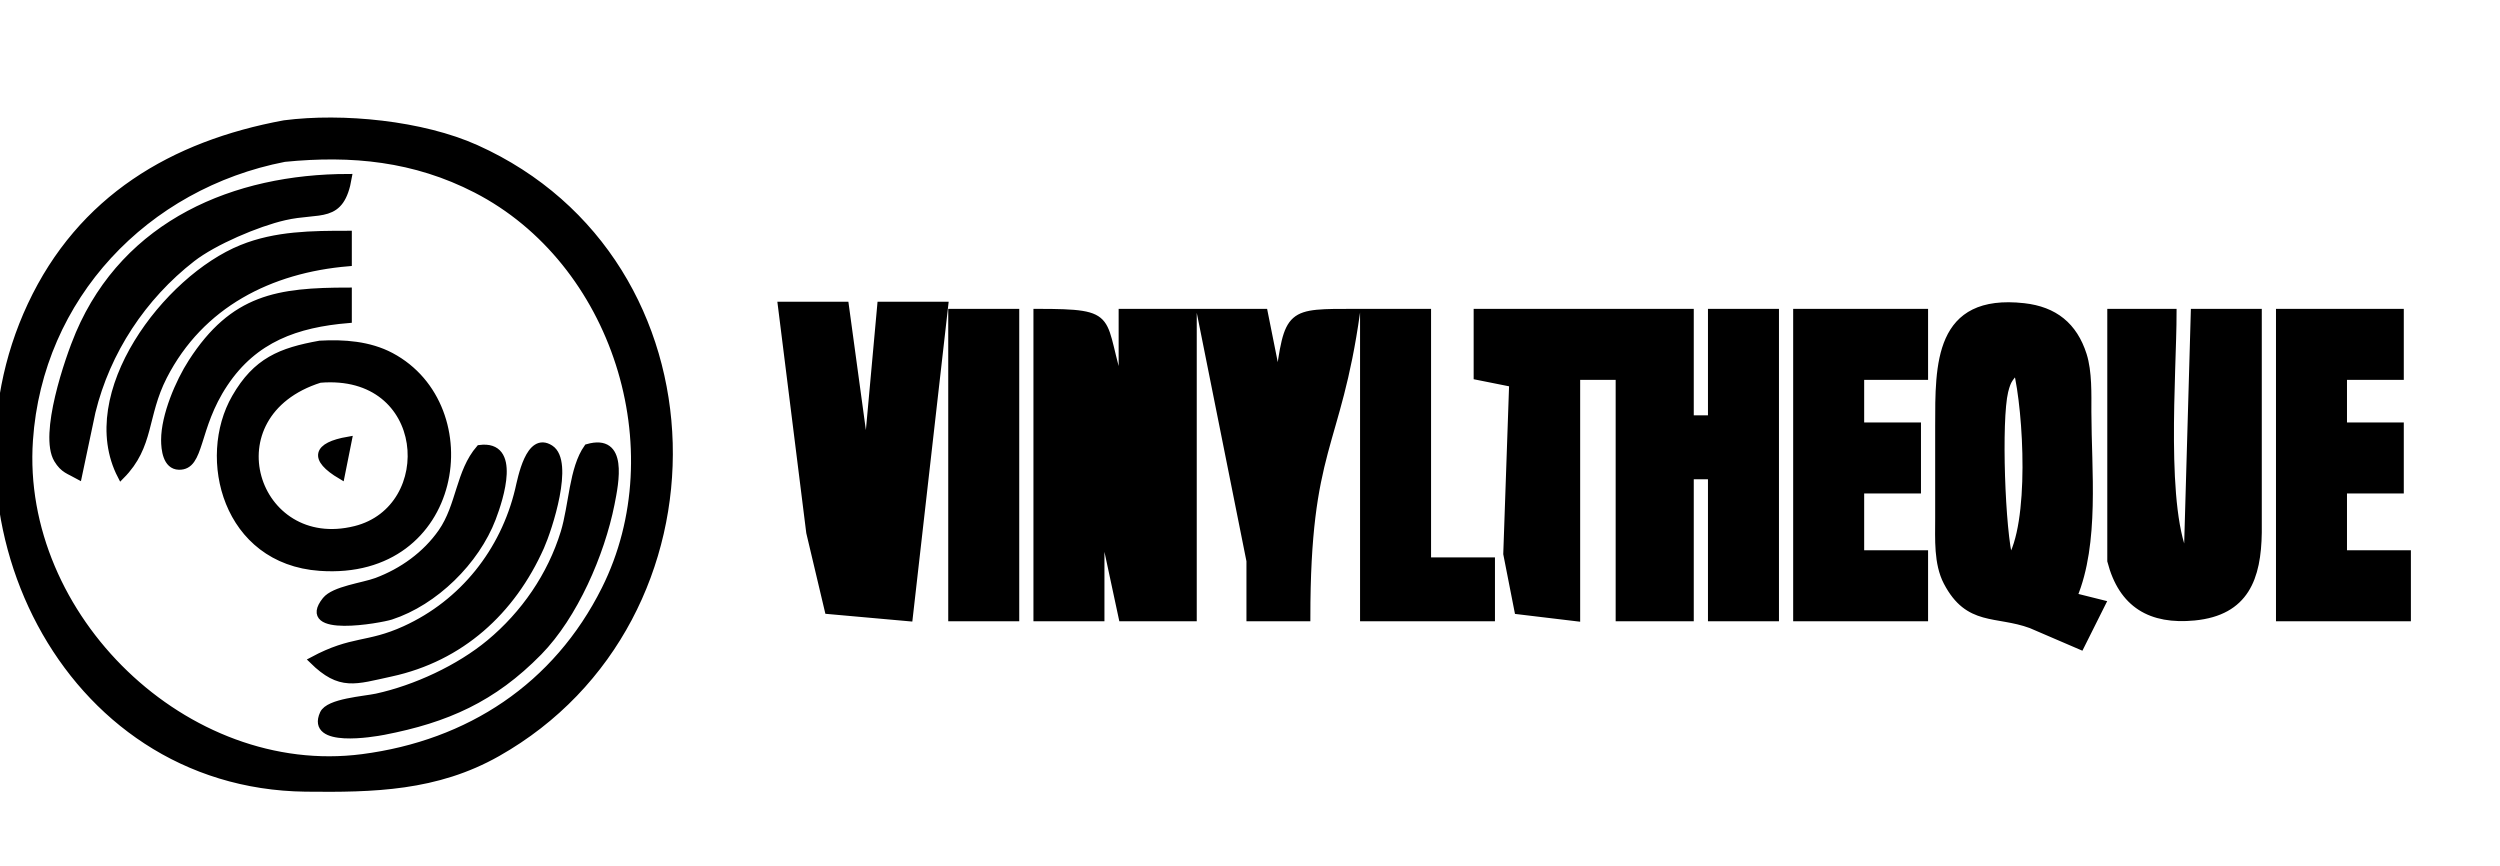 <?xml version="1.0" encoding="UTF-8" standalone="no"?>
<!DOCTYPE svg PUBLIC "-//W3C//DTD SVG 20010904//EN"
              "http://www.w3.org/TR/2001/REC-SVG-20010904/DTD/svg10.dtd">

<svg xmlns="http://www.w3.org/2000/svg"
     width="4.889in" height="1.694in"
     viewBox="0 0 352 122">
  <path id="Selection"
        fill="black" stroke="black" stroke-width="1"
        d="M 40.00,17.44
           C 48.22,16.38 59.42,17.49 67.00,20.90
             102.39,36.83 103.13,87.30 70.00,106.05
             61.40,110.92 52.54,111.11 43.00,111.00
             8.79,110.59 -9.39,72.28 4.32,43.00
             11.37,27.96 24.30,20.34 40.00,17.44 Z
           M 40.00,22.30
           C 20.45,26.11 5.47,41.78 4.09,62.00
             2.39,86.86 26.10,109.95 51.00,106.71
             66.01,104.76 78.33,96.69 85.17,83.00
             95.05,63.23 86.65,36.77 67.00,26.67
             58.37,22.23 49.51,21.35 40.00,22.30 Z
           M 11.00,67.00
           C 9.70,66.27 8.91,66.17 8.03,64.71
             5.95,61.23 9.55,50.62 11.10,47.00
             17.78,31.40 33.06,25.01 49.00,25.00
             47.95,31.09 45.04,29.36 40.00,30.53
             36.17,31.41 30.08,34.00 27.00,36.39
             20.05,41.79 14.99,49.46 12.90,58.00
             12.90,58.00 11.00,67.00 11.00,67.00 Z
           M 17.00,67.00
           C 11.04,55.49 23.44,39.25 34.00,34.98
             38.80,33.03 43.92,33.00 49.00,33.00
             49.00,33.00 49.00,37.00 49.00,37.00
             38.01,37.92 28.20,42.83 22.99,53.00
             20.13,58.59 21.22,62.74 17.00,67.00 Z
           M 49.00,45.00
           C 41.73,45.61 35.77,47.69 31.55,54.02
             27.36,60.29 28.31,65.73 25.15,65.66
             23.37,65.62 23.14,63.25 23.14,61.96
             23.14,58.55 25.14,53.83 26.97,51.00
             32.84,41.91 39.10,41.01 49.00,41.00
             49.00,41.00 49.00,45.00 49.00,45.00 Z
           M 110.00,43.00
           C 110.00,43.00 119.00,43.00 119.00,43.00
             119.00,43.00 122.00,65.00 122.00,65.00
             122.00,65.00 124.00,43.00 124.00,43.00
             124.00,43.00 133.00,43.00 133.00,43.00
             133.00,43.00 128.00,87.00 128.00,87.00
             128.00,87.00 116.60,85.98 116.60,85.98
             116.60,85.98 114.00,75.00 114.00,75.00
             114.00,75.00 110.00,43.00 110.00,43.00 Z
           M 293.00,91.00
           C 293.00,91.00 286.00,87.99 286.00,87.99
             281.09,86.19 277.19,87.75 274.17,81.98
             272.79,79.34 273.00,75.91 273.00,73.00
             273.00,73.00 273.00,60.00 273.00,60.00
             273.00,51.34 272.84,41.84 285.00,43.20
             289.28,43.68 292.03,45.87 293.35,50.00
             294.10,52.37 294.00,55.51 294.00,58.00
             294.01,66.21 295.15,76.43 292.00,84.00
             292.00,84.00 296.00,85.00 296.00,85.00
             296.00,85.00 293.00,91.00 293.00,91.00 Z
           M 134.00,44.00
           C 134.00,44.00 143.00,44.00 143.00,44.00
             143.00,44.00 143.00,87.00 143.00,87.00
             143.00,87.00 134.00,87.00 134.00,87.00
             134.00,87.00 134.00,44.00 134.00,44.00 Z
           M 146.00,44.00
           C 157.71,44.01 154.60,44.71 158.00,55.00
             158.00,55.00 158.00,44.00 158.00,44.00
             158.00,44.00 168.00,44.00 168.00,44.00
             168.00,44.00 168.00,87.00 168.00,87.00
             168.00,87.00 158.00,87.00 158.00,87.00
             158.00,87.00 155.00,73.00 155.00,73.00
             155.00,73.00 155.00,87.00 155.00,87.00
             155.00,87.00 146.00,87.00 146.00,87.00
             146.00,87.00 146.00,44.00 146.00,44.00 Z
           M 169.00,44.00
           C 169.00,44.00 178.00,44.00 178.00,44.00
             178.00,44.00 180.00,54.00 180.00,54.00
             181.36,43.74 181.43,44.01 191.00,44.00
             188.28,63.28 184.00,62.88 184.00,87.00
             184.00,87.00 176.00,87.00 176.00,87.00
             176.00,87.00 176.00,79.00 176.00,79.00
             176.00,79.00 169.00,44.00 169.00,44.00 Z
           M 192.00,44.00
           C 192.00,44.00 201.00,44.00 201.00,44.00
             201.00,44.00 201.00,79.00 201.00,79.00
             201.00,79.00 210.00,79.00 210.00,79.00
             210.00,79.00 210.00,87.00 210.00,87.00
             210.00,87.00 192.00,87.00 192.00,87.00
             192.00,87.00 192.00,44.00 192.00,44.00 Z
           M 208.00,44.00
           C 208.00,44.00 227.00,44.00 227.00,44.00
             227.00,44.00 227.00,53.00 227.00,53.00
             227.00,53.00 222.00,53.00 222.00,53.00
             222.00,53.00 222.00,87.00 222.00,87.00
             222.00,87.00 213.74,86.01 213.74,86.01
             213.74,86.01 212.17,78.01 212.17,78.01
             212.17,78.01 213.00,54.00 213.00,54.00
             213.00,54.00 208.00,53.00 208.00,53.00
             208.00,53.00 208.00,44.00 208.00,44.00 Z
           M 228.00,44.00
           C 228.00,44.00 238.00,44.00 238.00,44.00
             238.00,44.00 238.00,59.00 238.00,59.00
             238.00,59.00 241.00,59.00 241.00,59.00
             241.00,59.00 241.00,44.00 241.00,44.00
             241.00,44.00 250.00,44.00 250.00,44.00
             250.00,44.00 250.00,87.00 250.00,87.00
             250.00,87.00 241.00,87.00 241.00,87.00
             241.00,87.00 241.00,67.00 241.00,67.00
             241.00,67.00 238.00,67.00 238.00,67.00
             238.00,67.00 238.00,87.00 238.00,87.00
             238.00,87.00 228.00,87.00 228.00,87.00
             228.00,87.00 228.00,44.00 228.00,44.00 Z
           M 253.00,44.00
           C 253.00,44.00 271.00,44.00 271.00,44.00
             271.00,44.00 271.00,53.00 271.00,53.00
             271.00,53.00 262.00,53.00 262.00,53.00
             262.00,53.00 262.00,60.00 262.00,60.00
             262.00,60.00 270.00,60.00 270.00,60.00
             270.00,60.00 270.00,69.00 270.00,69.00
             270.00,69.00 262.00,69.00 262.00,69.00
             262.00,69.00 262.00,78.00 262.00,78.00
             262.00,78.00 271.00,78.00 271.00,78.00
             271.00,78.00 271.00,87.00 271.00,87.00
             271.00,87.00 253.00,87.00 253.00,87.00
             253.00,87.00 253.00,44.00 253.00,44.00 Z
           M 297.24,44.00
           C 297.24,44.00 306.00,44.00 306.00,44.00
             306.00,52.61 304.35,72.07 308.00,79.00
             308.00,79.00 309.00,44.00 309.00,44.00
             309.00,44.00 318.00,44.00 318.00,44.00
             318.00,44.00 318.00,75.00 318.00,75.00
             317.91,81.36 316.22,86.19 309.00,86.89
             302.91,87.48 298.83,85.16 297.24,79.00
             297.24,79.00 297.24,44.00 297.24,44.00 Z
           M 321.00,44.00
           C 321.00,44.00 338.00,44.00 338.00,44.00
             338.00,44.00 338.00,53.00 338.00,53.00
             338.00,53.00 330.00,53.00 330.00,53.00
             330.00,53.00 330.00,60.00 330.00,60.00
             330.00,60.00 338.00,60.00 338.00,60.00
             338.00,60.00 338.00,69.00 338.00,69.00
             338.00,69.00 330.00,69.00 330.00,69.00
             330.00,69.00 330.00,78.00 330.00,78.00
             330.00,78.00 339.00,78.00 339.00,78.00
             339.00,78.00 339.00,87.00 339.00,87.00
             339.00,87.00 321.00,87.00 321.00,87.00
             321.00,87.00 321.00,44.00 321.00,44.00 Z
           M 45.00,48.48
           C 48.37,48.29 51.94,48.54 55.00,50.16
             68.42,57.29 64.81,81.30 45.00,79.90
             31.77,78.97 28.18,64.52 33.09,56.00
             36.05,50.85 39.49,49.47 45.00,48.48 Z
           M 284.00,52.00
           C 283.03,53.32 282.73,53.33 282.29,55.11
             281.30,59.17 281.84,74.92 283.00,79.00
             286.33,73.86 285.47,58.04 284.00,52.00 Z
           M 45.00,53.41
           C 29.34,58.36 35.74,78.15 50.00,74.58
             61.76,71.64 60.53,52.10 45.00,53.41 Z
           M 48.00,67.00
           C 43.89,64.57 44.51,62.78 49.00,62.00
             49.00,62.00 48.00,67.00 48.00,67.00 Z
           M 67.50,63.17
           C 72.86,62.47 70.38,70.14 69.29,73.00
             66.98,79.05 61.18,84.77 55.00,86.78
             53.51,87.26 41.99,89.34 45.82,84.54
             47.03,83.04 51.06,82.59 53.00,81.87
             56.63,80.51 59.92,78.15 62.15,74.96
             64.74,71.24 64.63,66.48 67.50,63.17 Z
           M 44.00,93.00
           C 49.65,89.97 51.68,91.07 57.00,88.65
             65.19,84.92 70.92,77.64 72.99,69.00
             73.37,67.41 74.48,61.26 77.45,63.17
             80.34,65.02 77.21,74.51 76.10,77.00
             72.04,86.11 64.83,92.66 55.00,94.79
             49.95,95.88 47.89,96.82 44.00,93.00 Z
           M 82.69,63.04
           C 87.92,61.53 86.61,67.92 86.00,71.00
             84.60,78.00 80.84,86.70 75.82,91.83
             69.37,98.41 62.82,101.29 54.00,103.00
             52.50,103.29 43.54,104.83 45.49,100.52
             46.24,98.86 51.28,98.56 53.00,98.18
             58.46,96.99 64.61,94.14 68.91,90.57
             73.80,86.51 77.54,81.08 79.41,75.00
             80.58,71.16 80.59,66.00 82.69,63.04 Z" />
</svg>
